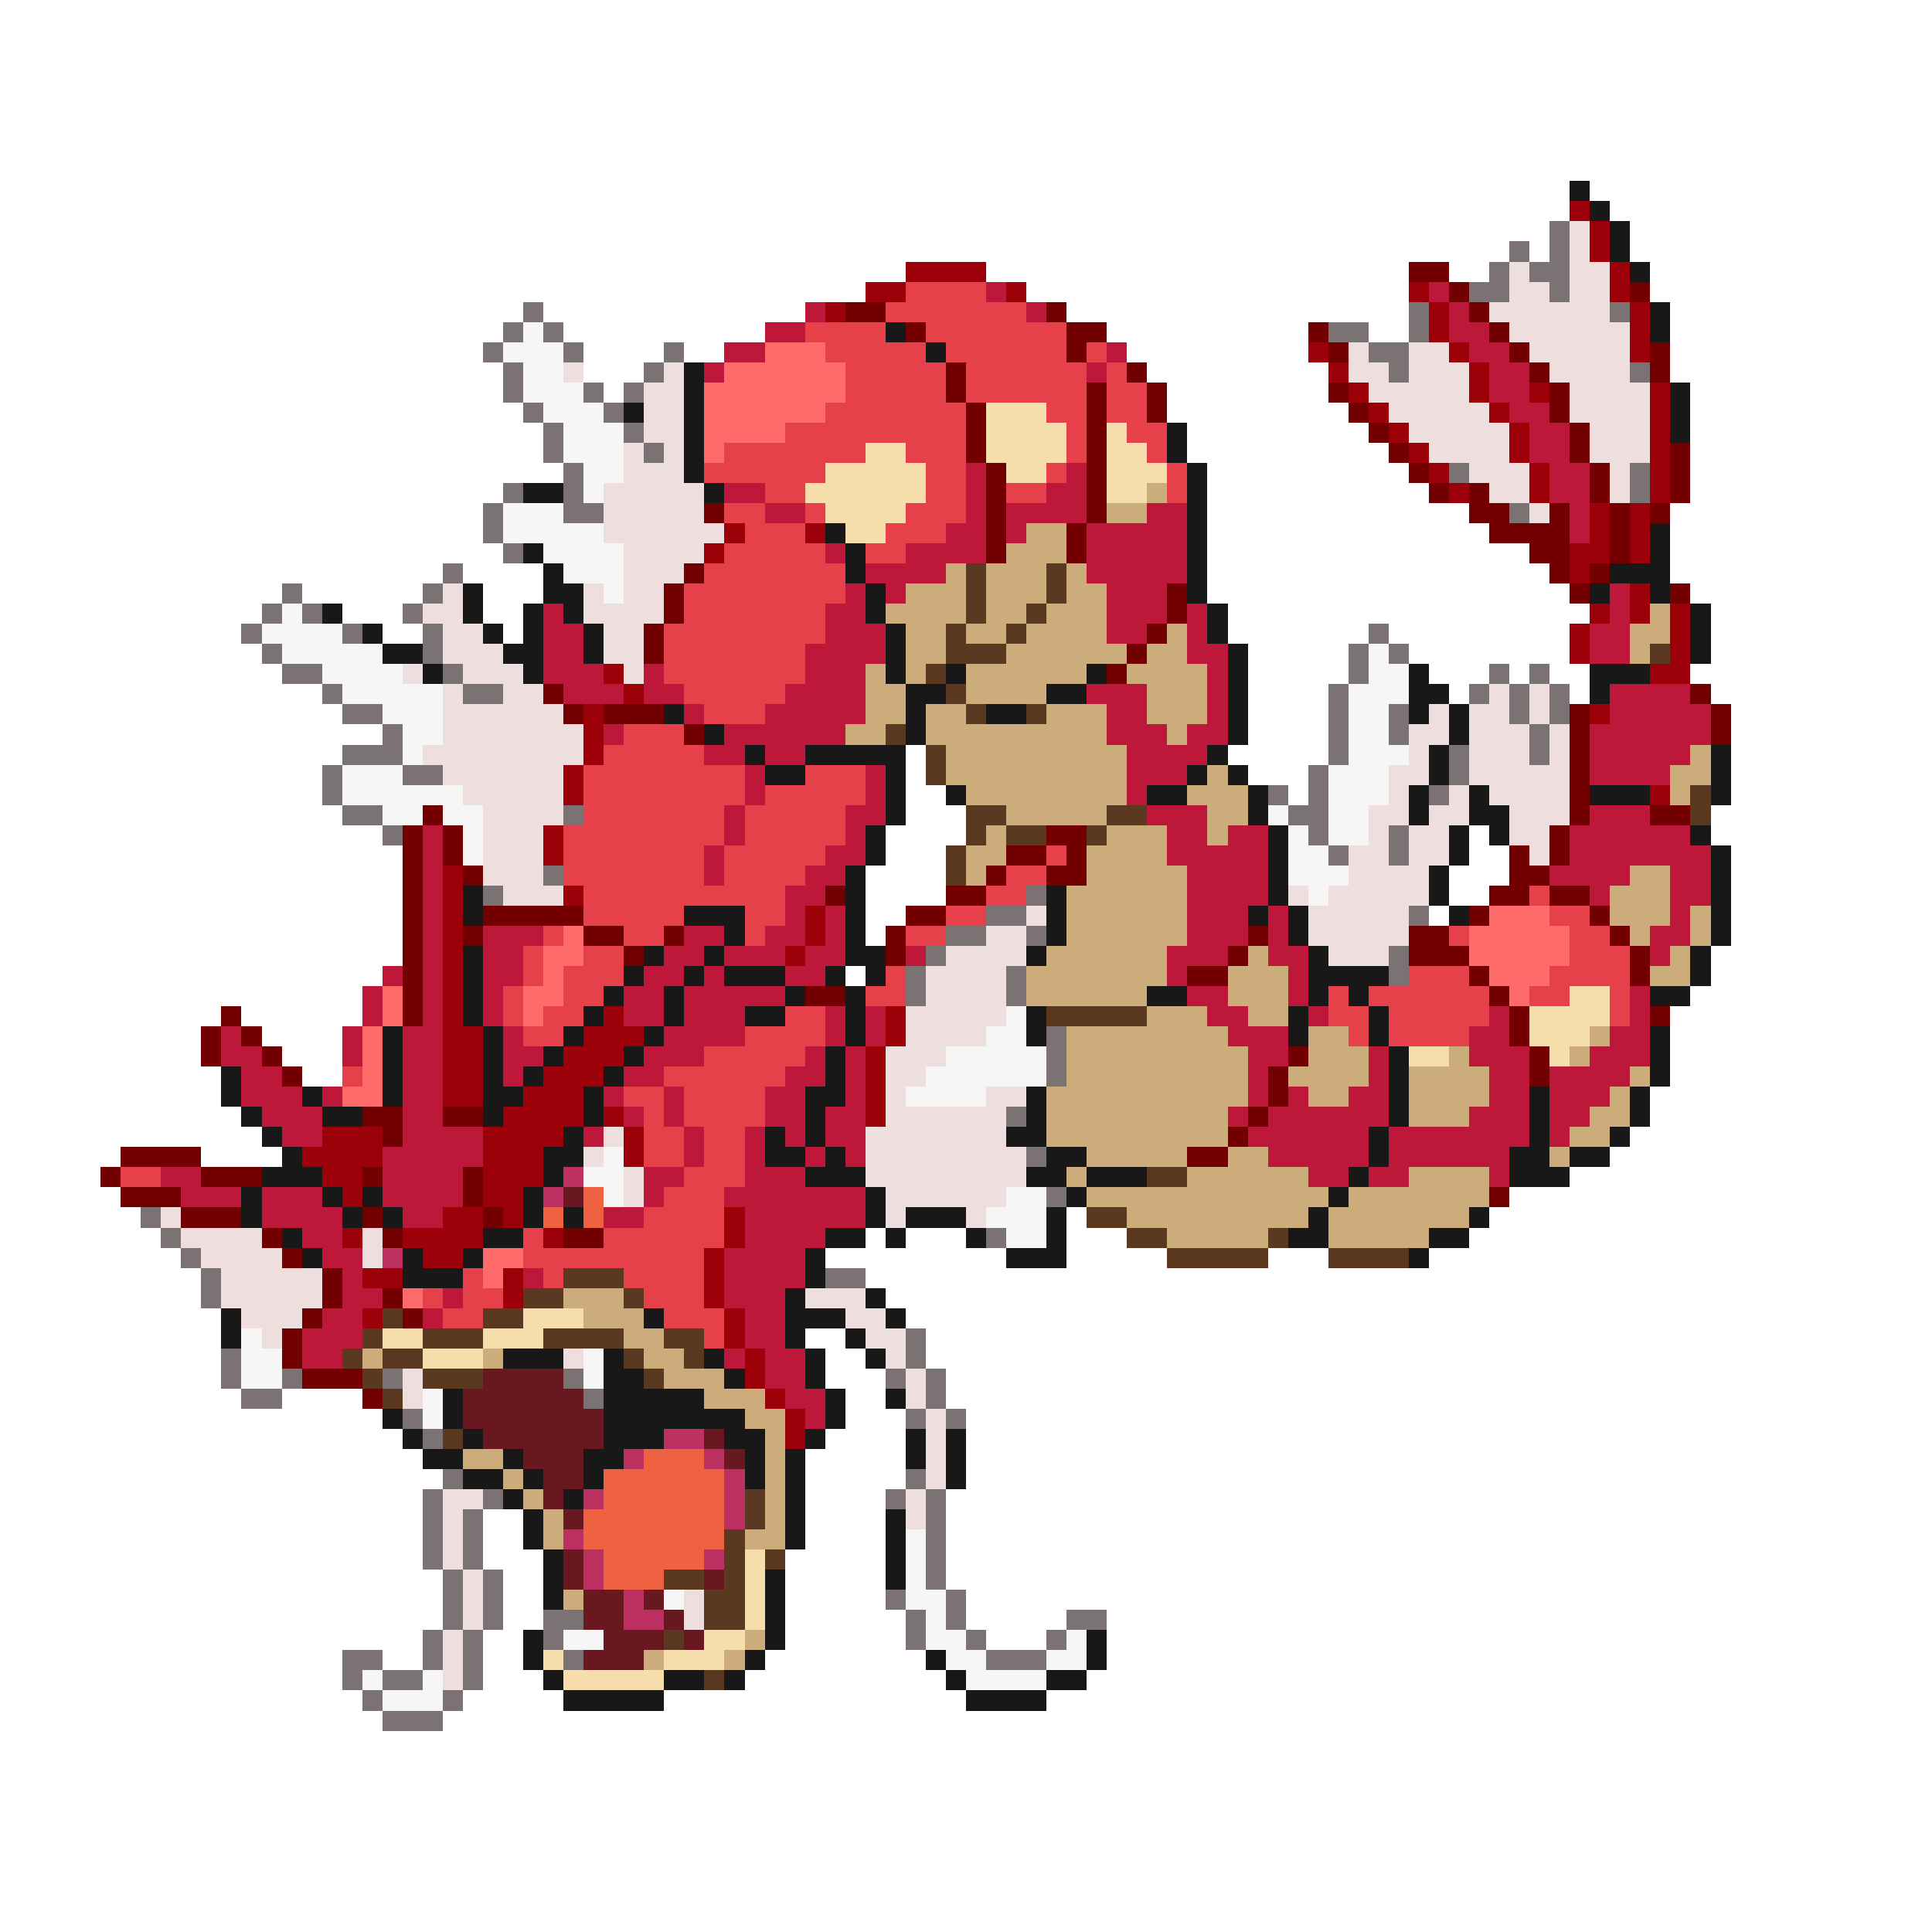 <svg xmlns="http://www.w3.org/2000/svg" viewBox="0 -0.5 96 96" shape-rendering="crispEdges">
<path stroke="#181818" d="M78 9h1M79 10h1M80 11h1M80 12h1M81 13h1M82 15h1M44 16h1M82 16h1M46 17h1M34 18h1M34 19h1M83 19h1M31 20h1M34 20h1M83 20h1M34 21h1M58 21h1M83 21h1M34 22h1M58 22h1M34 23h1M59 23h1M26 24h2M35 24h1M59 24h1M59 25h1M41 26h1M59 26h1M82 26h1M26 27h1M42 27h1M59 27h1M82 27h1M27 28h1M42 28h1M59 28h1M80 28h3M23 29h1M27 29h2M43 29h1M59 29h1M79 29h1M82 29h1M16 30h1M23 30h1M26 30h1M28 30h1M43 30h1M60 30h1M84 30h1M18 31h1M24 31h1M26 31h1M29 31h1M44 31h1M60 31h1M84 31h1M19 32h2M25 32h2M29 32h1M44 32h1M61 32h1M84 32h1M21 33h1M26 33h1M44 33h1M47 33h1M54 33h1M61 33h1M70 33h1M79 33h3M45 34h2M52 34h2M61 34h1M70 34h2M79 34h1M33 35h1M45 35h1M49 35h2M61 35h1M70 35h1M72 35h1M35 36h1M45 36h1M61 36h1M72 36h1M37 37h1M40 37h5M60 37h1M71 37h1M85 37h1M38 38h2M44 38h1M59 38h1M61 38h1M71 38h1M85 38h1M44 39h1M47 39h1M57 39h2M62 39h1M70 39h1M73 39h1M79 39h3M85 39h1M44 40h1M62 40h1M70 40h1M73 40h2M43 41h1M63 41h1M72 41h1M74 41h1M84 41h1M43 42h1M63 42h1M72 42h1M85 42h1M42 43h1M63 43h1M71 43h1M85 43h1M23 44h1M42 44h1M52 44h1M63 44h1M71 44h1M85 44h1M23 45h1M34 45h3M42 45h1M52 45h1M62 45h1M64 45h1M72 45h1M85 45h1M36 46h1M42 46h1M52 46h1M64 46h1M85 46h1M23 47h1M32 47h1M35 47h1M42 47h2M51 47h1M65 47h1M84 47h1M23 48h1M31 48h1M34 48h1M36 48h3M41 48h1M43 48h1M65 48h4M84 48h1M23 49h1M30 49h1M33 49h1M39 49h1M42 49h1M57 49h2M65 49h1M67 49h1M82 49h2M23 50h1M29 50h1M33 50h1M37 50h2M42 50h1M51 50h1M64 50h1M68 50h1M19 51h1M24 51h1M28 51h1M32 51h1M42 51h1M51 51h1M64 51h1M68 51h1M82 51h1M19 52h1M24 52h1M27 52h1M31 52h1M41 52h1M69 52h1M82 52h1M11 53h1M19 53h1M24 53h1M26 53h1M30 53h1M41 53h1M69 53h1M82 53h1M11 54h1M15 54h1M19 54h1M24 54h2M29 54h1M40 54h2M51 54h1M69 54h1M76 54h1M81 54h1M12 55h1M16 55h2M24 55h1M29 55h1M40 55h1M51 55h1M69 55h1M76 55h1M81 55h1M13 56h1M28 56h1M38 56h1M40 56h1M50 56h2M68 56h1M76 56h1M80 56h1M14 57h1M27 57h2M38 57h2M41 57h1M52 57h2M68 57h1M75 57h2M78 57h2M13 58h3M27 58h1M40 58h3M51 58h2M54 58h3M67 58h1M75 58h3M12 59h1M16 59h1M18 59h1M26 59h1M43 59h1M53 59h1M66 59h1M12 60h1M17 60h1M19 60h1M26 60h1M28 60h1M43 60h1M45 60h3M52 60h1M65 60h1M73 60h1M14 61h1M24 61h2M41 61h2M44 61h1M48 61h1M52 61h1M64 61h2M71 61h2M15 62h1M20 62h1M23 62h1M40 62h1M50 62h3M70 62h1M20 63h3M40 63h1M39 64h1M43 64h1M11 65h1M32 65h1M39 65h3M44 65h1M11 66h1M39 66h1M42 66h1M25 67h3M30 67h1M35 67h1M40 67h1M43 67h1M30 68h2M36 68h1M40 68h1M22 69h1M30 69h5M41 69h1M44 69h1M19 70h1M22 70h1M30 70h7M41 70h1M20 71h1M23 71h1M30 71h3M36 71h2M40 71h1M45 71h1M47 71h1M21 72h2M25 72h1M29 72h2M37 72h1M39 72h1M45 72h1M47 72h1M23 73h2M26 73h1M29 73h1M37 73h1M39 73h1M47 73h1M25 74h1M28 74h1M39 74h1M26 75h1M39 75h1M44 75h1M26 76h1M39 76h1M44 76h1M27 77h1M44 77h1M27 78h1M38 78h1M44 78h1M27 79h1M38 79h1M38 80h1M26 81h1M38 81h1M54 81h1M26 82h1M37 82h1M46 82h1M54 82h1M27 83h1M33 83h2M36 83h1M47 83h1M52 83h2M28 84h5M48 84h4" />
<path stroke="#9c0008" d="M78 10h1M79 11h1M79 12h1M45 13h4M80 13h1M43 14h2M50 14h1M70 14h1M80 14h1M41 15h1M71 15h1M81 15h1M71 16h1M81 16h1M65 17h1M72 17h1M81 17h1M66 18h1M73 18h1M67 19h1M73 19h1M76 19h1M82 19h1M68 20h1M74 20h1M82 20h1M69 21h1M75 21h1M82 21h1M70 22h1M75 22h1M82 22h1M71 23h1M76 23h1M82 23h1M72 24h1M76 24h1M82 24h1M79 25h1M81 25h1M36 26h1M40 26h1M79 26h1M81 26h1M35 27h1M78 27h2M81 27h1M78 28h1M81 29h1M79 30h1M81 30h1M83 30h1M78 31h1M83 31h1M78 32h1M83 32h1M30 33h1M82 33h2M31 34h1M29 35h1M79 35h1M29 36h1M29 37h1M28 38h1M28 39h1M82 39h1M27 41h1M27 42h1M22 43h1M22 44h1M28 44h1M22 45h1M40 45h1M22 46h1M40 46h1M22 47h1M39 47h1M22 48h1M22 49h1M22 50h1M30 50h1M44 50h1M22 51h2M29 51h3M44 51h1M22 52h2M28 52h3M43 52h1M22 53h2M27 53h3M43 53h1M22 54h2M26 54h3M43 54h1M25 55h4M30 55h1M43 55h1M16 56h3M24 56h4M31 56h1M15 57h4M24 57h3M31 57h1M16 58h2M24 58h3M17 59h1M24 59h2M22 60h2M25 60h1M36 60h1M17 61h1M20 61h4M27 61h1M36 61h1M21 62h2M35 62h1M18 63h2M25 63h1M35 63h1M25 64h1M35 64h1M18 65h1M36 65h1M36 66h1M37 67h1M37 68h1M38 69h1M39 70h1M39 71h1" />
<path stroke="#7b7373" d="M77 11h1M75 12h1M77 12h1M74 13h1M76 13h2M73 14h2M77 14h1M26 15h1M70 15h1M80 15h1M25 16h1M27 16h1M66 16h2M70 16h1M24 17h1M28 17h1M33 17h1M68 17h2M25 18h1M32 18h1M69 18h1M81 18h1M25 19h1M29 19h1M31 19h1M26 20h1M30 20h1M27 21h1M31 21h1M27 22h1M32 22h1M28 23h1M72 23h1M81 23h1M25 24h1M28 24h1M81 24h1M24 25h1M28 25h2M75 25h1M24 26h1M25 27h1M22 28h1M14 29h1M21 29h1M13 30h1M15 30h1M20 30h1M12 31h1M17 31h1M21 31h1M68 31h1M13 32h1M21 32h1M67 32h1M69 32h1M14 33h2M22 33h1M67 33h1M74 33h1M76 33h1M16 34h1M23 34h2M66 34h1M73 34h1M75 34h1M77 34h1M17 35h2M66 35h1M69 35h1M75 35h1M77 35h1M19 36h1M66 36h1M69 36h1M76 36h1M17 37h3M66 37h1M72 37h1M76 37h1M16 38h1M20 38h2M65 38h1M72 38h1M16 39h1M63 39h1M65 39h1M71 39h1M17 40h2M28 40h1M64 40h2M19 41h1M65 41h1M69 41h1M66 42h1M69 42h1M27 43h1M24 44h1M51 44h1M49 45h2M70 45h1M47 46h2M51 46h1M46 47h1M69 47h1M45 48h1M50 48h1M69 48h1M45 49h1M50 49h1M52 51h1M52 52h1M52 53h1M50 55h1M51 57h1M52 59h1M7 60h1M8 61h1M49 61h1M9 62h1M10 63h1M41 63h2M10 64h1M45 66h1M11 67h1M45 67h1M11 68h1M14 68h1M19 68h1M28 68h1M44 68h1M46 68h1M12 69h2M29 69h1M46 69h1M20 70h1M45 70h1M47 70h1M21 71h1M22 73h1M45 73h1M21 74h1M24 74h1M44 74h1M46 74h1M21 75h1M23 75h1M46 75h1M21 76h1M23 76h1M46 76h1M21 77h1M23 77h1M46 77h1M22 78h1M24 78h1M46 78h1M22 79h1M24 79h1M44 79h1M47 79h1M22 80h1M24 80h1M27 80h2M45 80h1M47 80h1M53 80h2M21 81h1M23 81h1M27 81h1M45 81h1M48 81h1M52 81h1M17 82h2M21 82h1M23 82h1M28 82h1M49 82h3M17 83h1M19 83h2M23 83h1M18 84h1M22 84h1M19 85h3" />
<path stroke="#eedede" d="M78 11h1M78 12h1M75 13h1M78 13h2M75 14h2M78 14h2M74 15h6M75 16h6M67 17h1M70 17h2M76 17h5M28 18h1M33 18h1M67 18h2M70 18h3M77 18h4M32 19h2M68 19h5M78 19h4M32 20h2M69 20h5M78 20h4M32 21h2M70 21h5M79 21h3M31 22h1M33 22h1M71 22h4M79 22h3M31 23h3M73 23h3M80 23h1M30 24h5M74 24h2M80 24h1M30 25h5M76 25h1M30 26h6M31 27h4M31 28h3M22 29h1M29 29h1M31 29h2M21 30h2M29 30h4M22 31h2M30 31h2M22 32h3M30 32h2M20 33h1M23 33h3M31 33h1M22 34h1M25 34h2M74 34h1M76 34h1M22 35h6M71 35h1M73 35h2M76 35h1M22 36h7M70 36h2M73 36h3M77 36h1M21 37h8M70 37h1M73 37h3M77 37h1M22 38h6M69 38h2M73 38h5M23 39h5M69 39h1M72 39h1M74 39h4M24 40h4M68 40h2M71 40h2M75 40h3M24 41h3M68 41h1M70 41h2M75 41h2M24 42h3M67 42h2M70 42h2M76 42h1M24 43h3M67 43h4M25 44h3M64 44h1M66 44h5M51 45h1M65 45h5M49 46h2M65 46h5M47 47h4M66 47h3M46 48h4M46 49h4M45 50h5M45 51h4M44 52h3M44 53h2M44 54h1M49 54h2M44 55h6M30 56h1M43 56h7M29 57h1M43 57h8M31 58h1M43 58h8M31 59h1M44 59h6M8 60h1M44 60h1M48 60h1M9 61h4M18 61h1M10 62h4M18 62h1M11 63h5M11 64h5M40 64h3M12 65h3M42 65h2M13 66h1M43 66h2M28 67h1M44 67h1M20 68h1M45 68h1M20 69h1M45 69h1M46 70h1M46 71h1M46 72h1M46 73h1M22 74h2M45 74h1M22 75h1M45 75h1M22 76h1M22 77h1M23 78h1M23 79h1M34 79h1M23 80h1M34 80h1M22 81h1M22 82h1M22 83h1" />
<path stroke="#730000" d="M70 13h2M72 14h1M81 14h1M42 15h2M52 15h1M73 15h1M45 16h1M53 16h2M65 16h1M74 16h1M53 17h1M66 17h1M75 17h1M82 17h1M47 18h1M56 18h1M76 18h1M82 18h1M47 19h1M54 19h1M57 19h1M66 19h1M77 19h1M48 20h1M54 20h1M57 20h1M67 20h1M77 20h1M48 21h1M54 21h1M68 21h1M78 21h1M48 22h1M54 22h1M69 22h1M78 22h1M83 22h1M49 23h1M54 23h1M70 23h1M79 23h1M83 23h1M49 24h1M54 24h1M71 24h1M73 24h1M79 24h1M83 24h1M35 25h1M49 25h1M54 25h1M73 25h2M77 25h1M80 25h1M82 25h1M49 26h1M53 26h1M74 26h4M80 26h1M49 27h1M53 27h1M76 27h2M80 27h1M34 28h1M77 28h1M79 28h1M33 29h1M58 29h1M78 29h1M83 29h1M33 30h1M58 30h1M32 31h1M57 31h1M32 32h1M56 32h1M55 33h1M27 34h1M84 34h1M28 35h1M30 35h3M78 35h1M85 35h1M34 36h1M78 36h1M85 36h1M78 37h1M78 38h1M78 39h1M21 40h1M78 40h1M82 40h2M20 41h1M22 41h1M52 41h2M77 41h1M20 42h1M22 42h1M50 42h2M53 42h1M75 42h1M77 42h1M20 43h1M23 43h1M49 43h1M52 43h2M75 43h2M20 44h1M41 44h1M47 44h2M74 44h2M77 44h2M20 45h1M24 45h5M45 45h2M73 45h1M79 45h1M20 46h1M23 46h1M29 46h2M33 46h1M44 46h1M62 46h1M70 46h2M80 46h1M20 47h1M31 47h1M44 47h1M61 47h1M70 47h3M81 47h1M20 48h1M59 48h2M73 48h1M81 48h1M20 49h1M40 49h2M74 49h1M11 50h1M20 50h1M75 50h1M82 50h1M10 51h1M12 51h1M75 51h1M10 52h1M13 52h1M64 52h1M76 52h1M14 53h1M63 53h1M76 53h1M63 54h1M18 55h2M22 55h2M62 55h1M19 56h1M61 56h1M6 57h4M59 57h2M5 58h1M10 58h3M18 58h1M23 58h1M6 59h3M23 59h1M74 59h1M9 60h3M18 60h1M24 60h1M13 61h1M19 61h1M28 61h2M14 62h1M16 63h1M16 64h1M19 64h1M15 65h1M20 65h1M14 66h1M14 67h1M15 68h3M18 69h1" />
<path stroke="#e6414a" d="M45 14h4M44 15h7M40 16h4M46 16h7M41 17h5M47 17h6M54 17h1M42 18h5M48 18h6M55 18h1M42 19h5M48 19h6M55 19h2M41 20h7M52 20h2M55 20h2M39 21h9M53 21h1M56 21h2M36 22h7M45 22h3M53 22h1M57 22h1M35 23h6M46 23h2M52 23h1M58 23h1M38 24h2M46 24h2M50 24h2M58 24h1M36 25h2M40 25h1M45 25h3M37 26h3M44 26h3M36 27h5M43 27h2M35 28h7M34 29h8M34 30h7M33 31h8M33 32h7M33 33h7M34 34h5M35 35h3M31 36h3M30 37h5M29 38h8M40 38h3M29 39h8M38 39h5M29 40h7M37 40h5M28 41h8M37 41h5M28 42h7M36 42h5M52 42h1M28 43h7M36 43h4M50 43h2M29 44h10M49 44h2M76 44h1M29 45h5M37 45h2M47 45h2M77 45h2M27 46h1M31 46h2M37 46h1M45 46h2M72 46h1M78 46h2M26 47h1M29 47h2M78 47h3M26 48h1M28 48h3M44 48h1M70 48h3M77 48h4M25 49h1M28 49h2M43 49h2M66 49h1M68 49h6M76 49h2M80 49h1M25 50h1M27 50h2M39 50h2M66 50h2M69 50h5M80 50h1M26 51h2M37 51h4M67 51h1M69 51h4M35 52h5M17 53h1M33 53h6M31 54h2M34 54h4M32 55h1M34 55h4M32 56h2M35 56h2M32 57h2M35 57h2M6 58h2M34 58h3M33 59h3M32 60h4M26 61h1M30 61h6M26 62h9M23 63h1M27 63h1M31 63h4M21 64h1M23 64h2M32 64h3M22 65h2M33 65h3M35 66h1" />
<path stroke="#bd1839" d="M49 14h1M71 14h1M40 15h1M51 15h1M72 15h1M38 16h2M72 16h2M36 17h2M55 17h1M73 17h2M35 18h1M54 18h1M74 18h2M74 19h2M75 20h2M76 21h2M76 22h2M48 23h1M53 23h1M77 23h2M36 24h2M48 24h1M52 24h2M77 24h2M38 25h2M48 25h1M50 25h4M57 25h2M78 25h1M47 26h2M50 26h1M54 26h5M78 26h1M41 27h1M45 27h4M54 27h5M43 28h4M54 28h5M42 29h1M44 29h1M55 29h3M80 29h1M27 30h1M41 30h2M55 30h3M59 30h1M80 30h1M27 31h2M41 31h3M55 31h2M59 31h1M79 31h2M27 32h2M40 32h4M59 32h2M79 32h2M27 33h3M32 33h1M40 33h3M60 33h1M28 34h3M32 34h2M39 34h4M54 34h3M60 34h1M80 34h4M34 35h1M38 35h5M55 35h2M60 35h1M80 35h5M30 36h1M36 36h6M55 36h3M59 36h2M79 36h6M35 37h2M38 37h2M56 37h4M79 37h5M37 38h1M43 38h1M56 38h3M79 38h4M37 39h1M43 39h1M56 39h1M36 40h1M42 40h2M57 40h3M79 40h3M21 41h1M36 41h1M42 41h1M58 41h2M61 41h2M78 41h6M21 42h1M35 42h1M41 42h2M58 42h5M78 42h7M21 43h1M35 43h1M40 43h2M59 43h4M77 43h4M83 43h2M21 44h1M39 44h2M59 44h4M79 44h1M83 44h2M21 45h1M39 45h1M41 45h1M59 45h3M63 45h1M83 45h1M21 46h1M24 46h3M34 46h2M38 46h2M41 46h1M59 46h3M63 46h1M82 46h2M21 47h1M24 47h2M33 47h2M36 47h3M40 47h2M45 47h1M58 47h3M63 47h2M82 47h1M19 48h1M21 48h1M24 48h2M32 48h2M35 48h1M39 48h2M58 48h1M64 48h1M18 49h1M21 49h1M24 49h1M31 49h2M34 49h5M59 49h2M64 49h1M81 49h1M18 50h1M21 50h1M24 50h1M31 50h2M34 50h3M41 50h1M43 50h1M60 50h2M65 50h1M74 50h1M81 50h1M11 51h1M17 51h1M20 51h2M25 51h1M33 51h4M41 51h1M43 51h1M61 51h3M73 51h2M80 51h2M11 52h2M17 52h1M20 52h2M25 52h2M32 52h3M40 52h1M42 52h1M62 52h2M68 52h1M73 52h3M79 52h3M12 53h2M20 53h2M25 53h1M31 53h2M39 53h2M42 53h1M62 53h1M68 53h1M74 53h2M77 53h4M12 54h3M16 54h1M20 54h2M30 54h1M33 54h1M38 54h2M42 54h1M62 54h1M64 54h1M67 54h2M74 54h2M77 54h3M13 55h3M20 55h2M31 55h1M33 55h1M38 55h2M41 55h2M61 55h1M63 55h6M73 55h3M77 55h2M14 56h2M20 56h4M29 56h1M34 56h1M37 56h1M39 56h1M41 56h2M62 56h6M69 56h7M77 56h1M19 57h5M34 57h1M37 57h1M40 57h1M42 57h1M63 57h5M69 57h6M8 58h2M19 58h4M32 58h2M37 58h3M65 58h2M68 58h2M74 58h1M9 59h3M13 59h3M19 59h4M32 59h1M36 59h7M13 60h4M20 60h2M30 60h2M37 60h6M15 61h2M37 61h4M16 62h2M36 62h4M17 63h1M26 63h1M36 63h4M17 64h2M22 64h1M36 64h3M16 65h2M21 65h1M37 65h2M15 66h3M37 66h2M15 67h2M36 67h1M38 67h2M38 68h2M39 69h2M40 70h1" />
<path stroke="#f6f6f6" d="M26 16h1M25 17h3M26 18h2M26 19h3M27 20h3M28 21h3M28 22h3M29 23h2M29 24h1M25 25h3M25 26h5M27 27h4M28 28h3M30 29h1M14 30h1M13 31h4M14 32h5M68 32h1M16 33h4M68 33h2M17 34h5M67 34h3M19 35h3M67 35h2M20 36h2M67 36h2M20 37h1M67 37h3M17 38h3M66 38h3M17 39h6M66 39h3M19 40h2M22 40h2M63 40h1M66 40h2M23 41h1M64 41h1M66 41h2M23 42h1M64 42h2M64 43h3M65 44h1M50 50h1M49 51h2M47 52h5M46 53h6M45 54h4M30 57h1M29 58h2M30 59h1M50 59h2M49 60h3M50 61h2M12 66h1M12 67h2M29 67h1M12 68h2M29 68h1M21 69h1M21 70h1M45 76h1M45 77h1M45 78h1M33 79h1M45 79h2M46 80h1M28 81h2M46 81h2M53 81h1M47 82h2M52 82h2M18 83h1M21 83h1M48 83h4M19 84h3" />
<path stroke="#ff6a6a" d="M38 17h3M36 18h6M35 19h7M35 20h6M35 21h4M35 22h1M74 45h3M28 46h1M73 46h5M27 47h2M73 47h5M27 48h1M74 48h3M19 49h1M26 49h2M75 49h1M19 50h1M26 50h1M18 51h1M18 52h1M18 53h1M17 54h2M24 62h2M24 63h1M20 64h1" />
<path stroke="#f6deac" d="M49 20h3M49 21h4M55 21h1M43 22h2M49 22h4M55 22h2M41 23h5M50 23h2M55 23h3M40 24h6M55 24h2M41 25h4M42 26h2M78 49h2M76 50h4M76 51h3M70 52h2M77 52h1M26 65h3M19 66h2M24 66h3M21 67h3M37 77h1M37 78h1M37 79h1M37 80h1M35 81h2M27 82h1M33 82h3M28 83h5" />
<path stroke="#cdac7b" d="M57 24h1M55 25h2M51 26h2M50 27h3M47 28h1M49 28h3M53 28h1M45 29h3M49 29h3M53 29h2M44 30h4M49 30h2M52 30h3M82 30h1M45 31h2M48 31h2M51 31h4M58 31h1M81 31h2M45 32h2M50 32h6M57 32h2M81 32h1M43 33h1M45 33h1M48 33h6M56 33h4M43 34h2M48 34h4M57 34h3M43 35h2M46 35h2M52 35h3M57 35h3M42 36h2M46 36h9M58 36h1M47 37h9M84 37h1M47 38h9M60 38h1M83 38h2M48 39h8M59 39h3M83 39h1M50 40h5M60 40h2M49 41h1M55 41h3M60 41h1M48 42h2M54 42h4M48 43h1M54 43h5M81 43h2M53 44h6M80 44h3M53 45h6M80 45h3M84 45h1M53 46h6M81 46h1M84 46h1M52 47h6M62 47h1M83 47h1M51 48h7M61 48h3M82 48h2M51 49h6M61 49h3M57 50h3M62 50h2M53 51h8M65 51h2M79 51h1M53 52h9M65 52h3M72 52h1M78 52h1M53 53h9M64 53h4M70 53h4M81 53h1M52 54h10M65 54h2M70 54h4M80 54h1M52 55h9M70 55h3M79 55h2M52 56h9M78 56h2M54 57h5M61 57h2M77 57h1M53 58h1M59 58h6M70 58h4M54 59h12M67 59h7M56 60h9M66 60h7M58 61h5M66 61h5M28 64h3M29 65h3M31 66h2M18 67h1M24 67h1M32 67h2M33 68h3M35 69h3M37 70h2M38 71h1M23 72h2M38 72h1M25 73h1M38 73h1M26 74h1M38 74h1M27 75h1M38 75h1M27 76h1M37 76h2M28 79h1M37 81h1M32 82h1M36 82h1" />
<path stroke="#5a3920" d="M48 28h1M52 28h1M48 29h1M52 29h1M48 30h1M51 30h1M47 31h1M50 31h1M47 32h3M82 32h1M46 33h1M47 34h1M48 35h1M51 35h1M44 36h1M46 37h1M46 38h1M84 39h1M48 40h2M55 40h2M84 40h1M48 41h1M50 41h2M54 41h1M47 42h1M47 43h1M52 50h5M57 58h2M54 60h2M56 61h2M63 61h1M58 62h5M66 62h4M28 63h3M26 64h2M31 64h1M19 65h1M24 65h2M18 66h1M21 66h3M27 66h4M33 66h2M17 67h1M19 67h2M31 67h1M34 67h1M18 68h1M21 68h3M32 68h1M19 69h1M22 71h1M37 74h1M37 75h1M36 76h1M36 77h1M38 77h1M33 78h2M36 78h1M35 79h2M35 80h2M33 81h1M35 83h1" />
<path stroke="#bd3162" d="M28 58h1M27 59h1M19 62h1M33 71h2M31 72h1M35 72h1M36 73h1M29 74h1M36 74h1M36 75h1M28 76h1M29 77h1M35 77h1M29 78h1M31 79h1M31 80h2" />
<path stroke="#6a1820" d="M28 59h1M24 68h4M23 69h6M23 70h7M24 71h6M35 71h1M26 72h3M36 72h1M27 73h2M27 74h1M28 75h1M28 77h1M28 78h1M35 78h1M29 79h2M32 79h1M29 80h2M33 80h1M30 81h3M34 81h1M29 82h3" />
<path stroke="#ee6241" d="M29 59h1M27 60h1M29 60h1M32 72h3M30 73h6M30 74h6M29 75h7M29 76h7M30 77h5M30 78h3" />
</svg>
